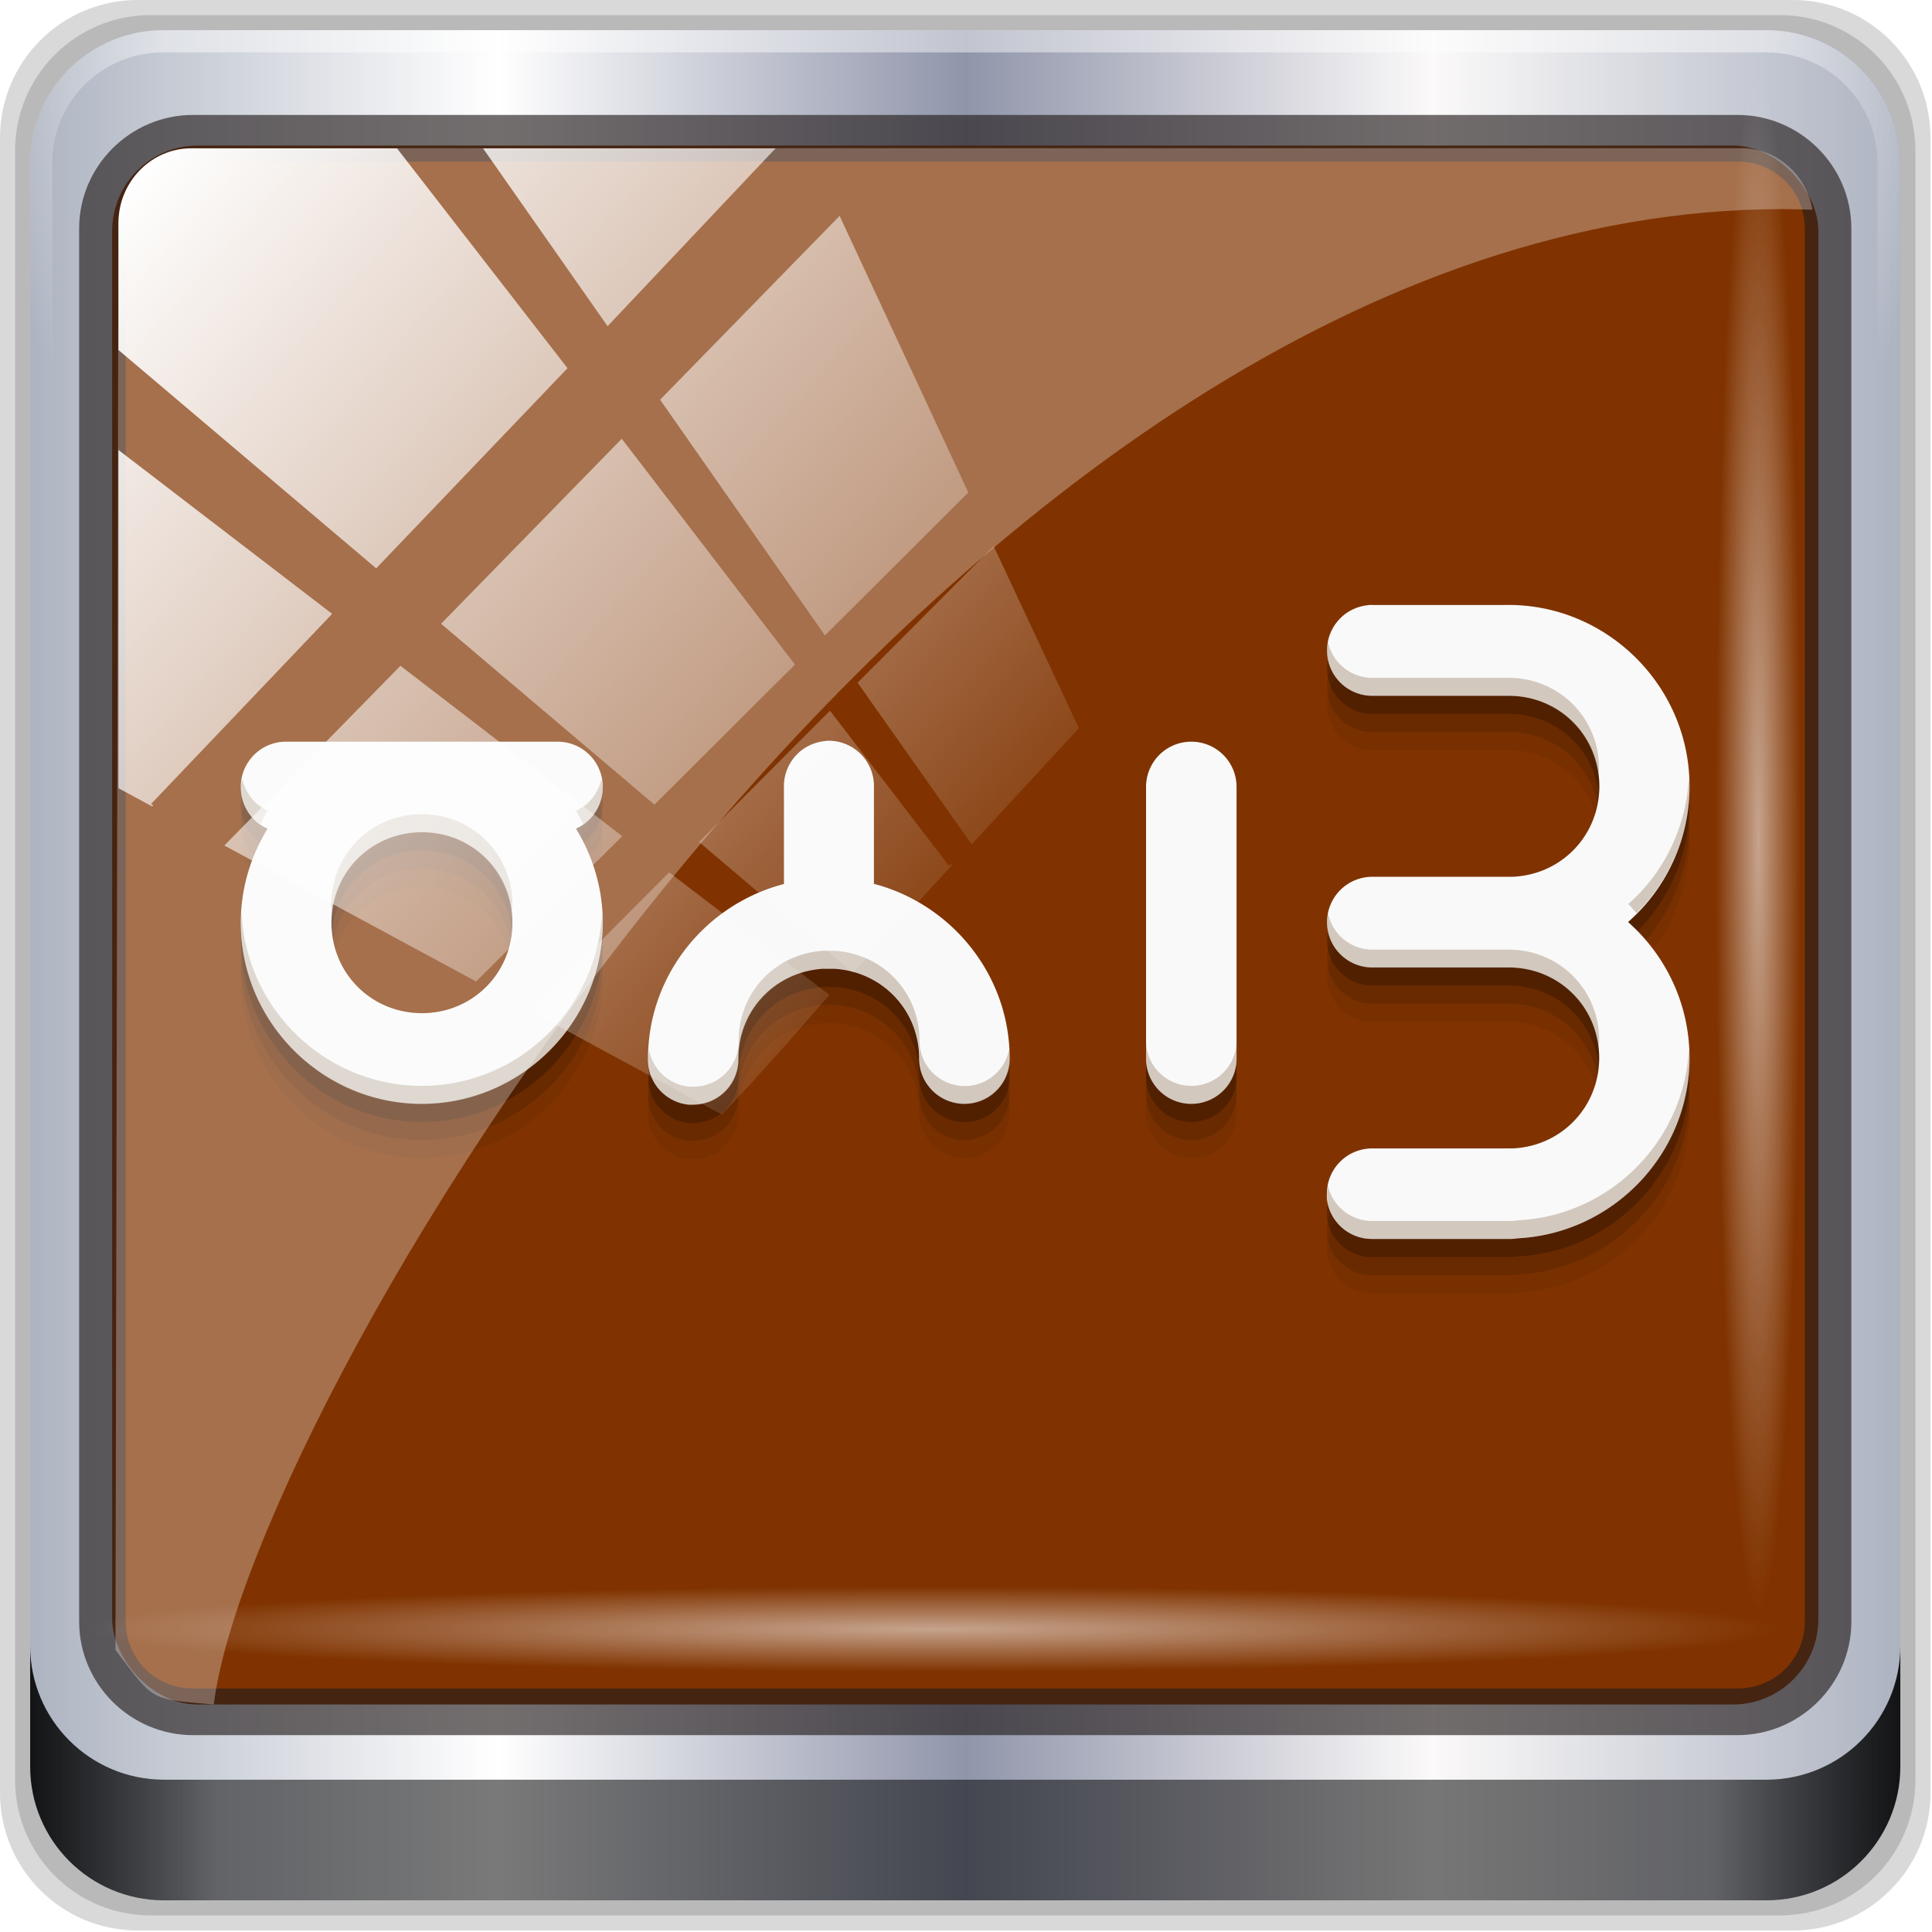 <?xml version="1.0" encoding="UTF-8" standalone="no"?>
<svg
   xmlns:dc="http://purl.org/dc/elements/1.1/"
   xmlns:cc="http://creativecommons.org/ns#"
   xmlns:rdf="http://www.w3.org/1999/02/22-rdf-syntax-ns#"
   xmlns:svg="http://www.w3.org/2000/svg"
   xmlns="http://www.w3.org/2000/svg"
   xmlns:xlink="http://www.w3.org/1999/xlink"
   xmlns:sodipodi="http://sodipodi.sourceforge.net/DTD/sodipodi-0.dtd"
   xmlns:inkscape="http://www.inkscape.org/namespaces/inkscape"
   width="96"
   viewBox="0 0 27.093 27.093"
   height="96"
   id="svg2"
   version="1.1"
   inkscape:version="0.48.5 r10040"
   sodipodi:docname="AndYetItMoves.svg">
  <sodipodi:namedview
     pagecolor="#ffffff"
     bordercolor="#666666"
     borderopacity="1"
     objecttolerance="10"
     gridtolerance="10"
     guidetolerance="10"
     inkscape:pageopacity="0"
     inkscape:pageshadow="2"
     inkscape:window-width="1280"
     inkscape:window-height="969"
     id="namedview18"
     showgrid="true"
     inkscape:zoom="2.4967448"
     inkscape:cx="-9.5167052"
     inkscape:cy="-33.998775"
     inkscape:window-x="0"
     inkscape:window-y="0"
     inkscape:window-maximized="1"
     inkscape:current-layer="layer7">
    <inkscape:grid
       type="xygrid"
       id="grid4343"
       empspacing="5"
       visible="true"
       enabled="true"
       snapvisiblegridlinesonly="true" />
  </sodipodi:namedview>
  <defs
     id="defs4">
    <filter
       id="filter3174"
       color-interpolation-filters="sRGB">
      <feGaussianBlur
         id="feGaussianBlur3176"
         stdDeviation="1.71" />
    </filter>
    <linearGradient
       gradientTransform="scale(1.006,0.994)"
       gradientUnits="userSpaceOnUse"
       id="ButtonShadow"
       y2="7.017"
       x2="45.448"
       y1="92.54"
       x1="45.448">
      <stop
         offset="0"
         style="stop-color:#000000;stop-opacity:1"
         id="stop3750" />
      <stop
         offset="1"
         style="stop-color:#000000;stop-opacity:0.588"
         id="stop3752" />
    </linearGradient>
    <linearGradient
       inkscape:collect="always"
       xlink:href="#ButtonShadow"
       id="linearGradient4324"
       gradientUnits="userSpaceOnUse"
       gradientTransform="scale(1.006,0.994)"
       x1="45.448"
       y1="92.54"
       x2="45.448"
       y2="7.017" />
    <linearGradient
       gradientUnits="userSpaceOnUse"
       y2="262.286"
       x2="347.53"
       y1="260.833"
       x1="312.144"
       id="linearGradient4145"
       xlink:href="#linearGradient4139"
       inkscape:collect="always" />
    <linearGradient
       id="linearGradient4139"
       inkscape:collect="always">
      <stop
         id="stop4141"
         offset="0"
         style="stop-color:#f4eed7;stop-opacity:1" />
      <stop
         id="stop4143"
         offset="1"
         style="stop-color:#24221c;stop-opacity:1" />
    </linearGradient>
    <radialGradient
       inkscape:collect="always"
       xlink:href="#linearGradient4133-5"
       id="radialGradient4992"
       gradientUnits="userSpaceOnUse"
       gradientTransform="matrix(0.975,0,0,0.049,32.735,78.814)"
       cx="13.948"
       cy="44.893"
       fx="13.948"
       fy="44.893"
       r="43.199" />
    <radialGradient
       inkscape:collect="always"
       xlink:href="#linearGradient4133-5"
       id="radialGradient3831-7"
       gradientUnits="userSpaceOnUse"
       gradientTransform="matrix(0.975,0,0,0.049,-4.148,101.319)"
       cx="13.948"
       cy="44.893"
       fx="13.948"
       fy="44.893"
       r="43.199" />
    <linearGradient
       id="linearGradient4133-5"
       inkscape:collect="always">
      <stop
         id="stop4135-4"
         offset="0"
         style="stop-color:#ffffff;stop-opacity:1;" />
      <stop
         id="stop4137-5"
         offset="1"
         style="stop-color:#ffffff;stop-opacity:0;" />
    </linearGradient>
    <radialGradient
       inkscape:collect="always"
       xlink:href="#linearGradient4133-5"
       id="radialGradient3833-1"
       gradientUnits="userSpaceOnUse"
       gradientTransform="matrix(0.888,0,0,0.049,29.382,-89.635)"
       cx="13.948"
       cy="44.893"
       fx="13.948"
       fy="44.893"
       r="43.199" />
    <linearGradient
       y2="14.514"
       x2="50.528"
       y1="-28.642"
       x1="2.771"
       gradientUnits="userSpaceOnUse"
       id="linearGradient4967"
       xlink:href="#linearGradient4213-7-8"
       inkscape:collect="always" />
    <clipPath
       id="clipPath4156-4-6"
       clipPathUnits="userSpaceOnUse">
      <path
         inkscape:connector-curvature="0"
         id="path4158-0-3"
         d="m 27.046,-55.695 -14.214,13.321 0.061,0 15.653,21.771 10.231,-10.546 C 38.562,-32.302 27.468,-54.819 27.046,-55.695 z M 9.647,-39.383 -5.241,-25.321 15.988,-7.806 26.372,-18.383 9.647,-39.383 z m 31.491,12.951 -9.741,9.714 8.945,12.458 7.781,-7.555 -6.984,-14.617 z m -49.84,4.379 -13.754,12.982 26.283,13.846 0.061,-0.062 -0.123,-0.062 L 13.599,-5.401 -8.702,-22.053 z m 38.015,7.401 -9.803,9.775 11.579,9.559 7.628,-7.401 -8.669,-11.009 -0.735,-0.925 z m 20.187,5.674 -7.383,7.216 6.188,8.542 5.82,-6.137 -4.626,-9.621 z m -32.195,6.322 -9.557,9.498 13.662,7.185 7.934,-7.678 -12.039,-9.004 z m 23.312,2.374 -7.107,6.938 8.363,6.907 5.361,-5.674 -0.061,-0.092 -0.092,0.123 -6.464,-8.203 z m -8.73,8.542 -7.505,7.339 10.354,5.458 c 1.397,-1.321 5.675,-6.123 5.851,-6.322 L 31.886,8.26 z"
         style="opacity:0.6;fill:#ffffff;fill-opacity:1;stroke:none" />
    </clipPath>
    <linearGradient
       id="linearGradient4213-7-8"
       inkscape:collect="always">
      <stop
         id="stop4215-6-5"
         offset="0"
         style="stop-color:#ffffff;stop-opacity:1;" />
      <stop
         id="stop4217-5-2"
         offset="1"
         style="stop-color:#ffffff;stop-opacity:0;" />
    </linearGradient>
    <linearGradient
       inkscape:collect="always"
       xlink:href="#linearGradient4213-7-8"
       id="linearGradient3837-7"
       gradientUnits="userSpaceOnUse"
       x1="2.771"
       y1="-28.642"
       x2="50.528"
       y2="14.514" />
    <clipPath
       id="clipPath4156-4"
       clipPathUnits="userSpaceOnUse">
      <path
         inkscape:connector-curvature="0"
         id="path4158-0"
         d="m 27.046,-55.695 -14.214,13.321 0.061,0 15.653,21.771 10.231,-10.546 C 38.562,-32.302 27.468,-54.819 27.046,-55.695 z M 9.647,-39.383 -5.241,-25.321 15.988,-7.806 26.372,-18.383 9.647,-39.383 z m 31.491,12.951 -9.741,9.714 8.945,12.458 7.781,-7.555 -6.984,-14.617 z m -49.84,4.379 -13.754,12.982 26.283,13.846 0.061,-0.062 -0.123,-0.062 L 13.599,-5.401 -8.702,-22.053 z m 38.015,7.401 -9.803,9.775 11.579,9.559 7.628,-7.401 -8.669,-11.009 -0.735,-0.925 z m 20.187,5.674 -7.383,7.216 6.188,8.542 5.82,-6.137 -4.626,-9.621 z m -32.195,6.322 -9.557,9.498 13.662,7.185 7.934,-7.678 -12.039,-9.004 z m 23.312,2.374 -7.107,6.938 8.363,6.907 5.361,-5.674 -0.061,-0.092 -0.092,0.123 -6.464,-8.203 z m -8.73,8.542 -7.505,7.339 10.354,5.458 c 1.397,-1.321 5.675,-6.123 5.851,-6.322 L 31.886,8.26 z"
         style="opacity:0.6;fill:#ffffff;fill-opacity:1;stroke:none" />
    </clipPath>
    <linearGradient
       id="linearGradient4213-7"
       inkscape:collect="always">
      <stop
         id="stop4215-6"
         offset="0"
         style="stop-color:#ffffff;stop-opacity:1;" />
      <stop
         id="stop4217-5"
         offset="1"
         style="stop-color:#ffffff;stop-opacity:0;" />
    </linearGradient>
    <linearGradient
       inkscape:collect="always"
       xlink:href="#linearGradient4213-7"
       id="linearGradient3837"
       gradientUnits="userSpaceOnUse"
       x1="2.771"
       y1="-28.642"
       x2="50.528"
       y2="14.514" />
    <filter
       id="filter3174-3"
       color-interpolation-filters="sRGB">
      <feGaussianBlur
         stdDeviation="1.71"
         id="feGaussianBlur3176-6" />
    </filter>
    <linearGradient
       gradientTransform="scale(1.006,0.994)"
       gradientUnits="userSpaceOnUse"
       id="ButtonShadow-1"
       y2="7.017"
       x2="45.448"
       y1="92.54"
       x1="45.448">
      <stop
         offset="0"
         style="stop-color:#000000;stop-opacity:1"
         id="stop3750-9" />
      <stop
         offset="1"
         style="stop-color:#000000;stop-opacity:0.588"
         id="stop3752-9" />
    </linearGradient>
    <linearGradient
       inkscape:collect="always"
       xlink:href="#ButtonShadow-1"
       id="linearGradient3835"
       gradientUnits="userSpaceOnUse"
       gradientTransform="scale(1.006,0.994)"
       x1="45.448"
       y1="92.54"
       x2="45.448"
       y2="7.017" />
    <radialGradient
       inkscape:collect="always"
       xlink:href="#linearGradient4133"
       id="radialGradient3833"
       gradientUnits="userSpaceOnUse"
       gradientTransform="matrix(0.888,0,0,0.049,51.887,-52.752)"
       cx="13.948"
       cy="44.893"
       fx="13.948"
       fy="44.893"
       r="43.199" />
    <linearGradient
       id="linearGradient4133"
       inkscape:collect="always">
      <stop
         id="stop4135"
         offset="0"
         style="stop-color:#ffffff;stop-opacity:1;" />
      <stop
         id="stop4137"
         offset="1"
         style="stop-color:#ffffff;stop-opacity:0;" />
    </linearGradient>
    <radialGradient
       inkscape:collect="always"
       xlink:href="#linearGradient4133"
       id="radialGradient3831"
       gradientUnits="userSpaceOnUse"
       gradientTransform="matrix(0.975,0,0,0.049,-4.148,101.319)"
       cx="13.948"
       cy="44.893"
       fx="13.948"
       fy="44.893"
       r="43.199" />
    <linearGradient
       id="linearGradient3832-0-6-1-1">
      <stop
         id="stop3834-6-3-7-1"
         offset="0"
         style="stop-color:#000000;stop-opacity:1;" />
      <stop
         style="stop-color:#000000;stop-opacity:0.588;"
         offset="0.1"
         id="stop3872-2-4" />
      <stop
         id="stop3844-6-2-7-6"
         offset="0.9"
         style="stop-color:#000000;stop-opacity:0.588;" />
      <stop
         id="stop3836-5-0-2-9"
         offset="1"
         style="stop-color:#000000;stop-opacity:1;" />
    </linearGradient>
    <linearGradient
       inkscape:collect="always"
       xlink:href="#linearGradient3832-0-6-1-1"
       id="linearGradient3829"
       gradientUnits="userSpaceOnUse"
       gradientTransform="translate(8.044,-14.666)"
       x1="1.5"
       y1="88.172"
       x2="94.5"
       y2="88.172" />
    <linearGradient
       id="linearGradient4091-0-3-0-7">
      <stop
         id="stop4093-3-6-4-2"
         offset="0"
         style="stop-color:#ffffff;stop-opacity:1;" />
      <stop
         style="stop-color:#ffffff;stop-opacity:1;"
         offset="0.8"
         id="stop4099-6-1-8-3" />
      <stop
         id="stop4095-1-0-7-9"
         offset="1"
         style="stop-color:#ffffff;stop-opacity:0;" />
    </linearGradient>
    <radialGradient
       inkscape:collect="always"
       xlink:href="#linearGradient4091-0-3-0-7"
       id="radialGradient3827"
       gradientUnits="userSpaceOnUse"
       gradientTransform="matrix(-1.072,0,0,-0.875,199.464,-19.126)"
       cx="48"
       cy="-27"
       fx="48"
       fy="-27"
       r="42" />
    <linearGradient
       id="linearGradient6139-0">
      <stop
         style="stop-color:#adb4c1;stop-opacity:1;"
         offset="0"
         id="stop6141-2" />
      <stop
         id="stop6151-0"
         offset="0.25"
         style="stop-color:#ffffff;stop-opacity:1;" />
      <stop
         id="stop6147-1"
         offset="0.5"
         style="stop-color:#9095aa;stop-opacity:1;" />
      <stop
         style="stop-color:#fbf9f9;stop-opacity:1;"
         offset="0.75"
         id="stop6149-4" />
      <stop
         style="stop-color:#adb3c1;stop-opacity:1;"
         offset="1"
         id="stop6143-4" />
    </linearGradient>
    <linearGradient
       inkscape:collect="always"
       xlink:href="#linearGradient6139-0"
       id="linearGradient3825"
       gradientUnits="userSpaceOnUse"
       gradientTransform="matrix(1.107,0,0,1.107,2.901,-18.701)"
       x1="6"
       y1="47"
       x2="90"
       y2="47" />
    <linearGradient
       id="linearGradient5029">
      <stop
         id="stop5031"
         offset="0"
         style="stop-color:#0a9aff;stop-opacity:1;" />
      <stop
         id="stop5033"
         offset="1"
         style="stop-color:#0070c0;stop-opacity:1;" />
    </linearGradient>
    <linearGradient
       id="linearGradient5039">
      <stop
         style="stop-color:#ff0a0a;stop-opacity:1;"
         offset="0"
         id="stop5041" />
      <stop
         style="stop-color:#c00000;stop-opacity:1;"
         offset="1"
         id="stop5043" />
    </linearGradient>
    <linearGradient
       id="linearGradient5045">
      <stop
         id="stop5047"
         offset="0"
         style="stop-color:#2fff0a;stop-opacity:1;" />
      <stop
         id="stop5049"
         offset="1"
         style="stop-color:#16b50b;stop-opacity:1;" />
    </linearGradient>
    <linearGradient
       id="linearGradient5051">
      <stop
         style="stop-color:#c60aff;stop-opacity:1;"
         offset="0"
         id="stop5053" />
      <stop
         style="stop-color:#9b0bb5;stop-opacity:1;"
         offset="1"
         id="stop5055" />
    </linearGradient>
    <linearGradient
       id="linearGradient5057">
      <stop
         id="stop5059"
         offset="0"
         style="stop-color:#ff830a;stop-opacity:1;" />
      <stop
         id="stop5061"
         offset="1"
         style="stop-color:#b55f0b;stop-opacity:1;" />
    </linearGradient>
    <linearGradient
       id="linearGradient5063">
      <stop
         style="stop-color:#6b9ab0;stop-opacity:1;"
         offset="0"
         id="stop5065" />
      <stop
         style="stop-color:#466b7a;stop-opacity:1;"
         offset="1"
         id="stop5067" />
    </linearGradient>
  </defs>
  <rect
     style="opacity:0.9;fill:url(#linearGradient4324);fill-opacity:1;fill-rule:nonzero;stroke:none;display:none;filter:url(#filter3174)"
     id="rect3745"
     y="7"
     x="5"
     ry="6"
     rx="6"
     height="85"
     width="86"
     transform="matrix(0.282,0,0,0.282,16.474,5.683)" />
  <path
     sodipodi:type="inkscape:offset"
     inkscape:radius="4.8536911"
     inkscape:original="M 323.75 153.75 C 322.42623 153.7383 320.99791 153.95835 319.5625 154.5625 C 318.32752 154.89027 316.97176 155.66306 315.65625 157.15625 C 277.77174 164.65186 281.375 202.4375 281.375 202.4375 L 247.21875 218.40625 L 246.375 222.28125 C 246.375 222.28125 262.39114 217.31399 280.4375 213.28125 C 281.97117 212.93853 283.50823 212.60691 285.0625 212.28125 C 286.98777 221.00402 289.40109 231.96724 290.46875 236.59375 C 292.1223 243.75916 288.8125 257 288.8125 257 L 294.875 256.4375 L 296.84375 270.15625 L 291.53125 272.46875 L 296.59375 277.53125 L 297.28125 283.5 C 292.97182 282.04614 272.16144 275.76561 271.25 275.21875 C 270.27563 274.63413 266.38062 267.421 265.40625 267.03125 C 264.67547 266.73895 261.54184 265.66635 259.6875 265.8125 C 259.06939 265.8612 258.60112 266.04775 258.40625 266.4375 C 257.62676 267.99649 257.4375 270.90625 257.4375 270.90625 C 257.4375 270.90625 256.8373 271.54189 256.53125 271.875 C 254.25932 270.52038 252.38928 269.4348 250.1875 268.125 C 248.95999 266.91576 247.46096 265.76303 246.78125 265.6875 C 246.62957 265.6707 246.28538 265.67295 246.03125 265.65625 C 245.39832 265.28055 244.7001 264.85945 244.09375 264.5 C 244.51833 264.4609 244.83194 264.33268 244.875 264.03125 C 245.01279 263.06667 246.91635 256.99434 245.125 256.71875 C 244.90108 256.68435 244.66435 256.69615 244.40625 256.71875 C 242.59956 256.877 240.1875 258.25 240.1875 258.25 C 240.1875 258.25 240.02559 260.51607 240.21875 262.1875 C 235.70466 259.5209 232.52846 257.66195 232.09375 257.46875 C 230.33989 256.68926 228.19522 252.22261 224.6875 250.46875 C 222.5394 249.3947 207.37867 240.8702 193.96875 233.34375 L 195.9375 230.125 L 194.53125 227.5 C 198.15979 218.432 217.09661 192.9592 221.25 190.03125 C 223.06601 188.75104 220.09746 185.23044 217.3125 184.6875 C 217.0883 184.6438 216.76462 184.7245 216.34375 184.9375 C 215.92294 185.15043 215.40105 185.50034 214.8125 185.9375 C 209.78103 189.67491 199.18985 200.9924 191.96875 209.8125 C 191.59127 210.27371 191.16998 210.74156 190.8125 211.1875 C 186.80649 216.18299 184.15585 220.12764 184.625 221 L 182.40625 221.0625 L 179.78125 225.40625 C 179.03517 224.99058 176.99743 223.86381 176.90625 223.8125 C 176.88215 223.7989 176.15625 223.375 176.15625 223.375 C 173.57325 224.25972 172.1558 225.6069 171.3125 227.1875 C 171.2678 227.2712 171.2289 227.35253 171.1875 227.4375 C 171.132 227.55089 171.08154 227.66577 171.03125 227.78125 C 171.01255 227.82455 170.98675 227.86275 170.96875 227.90625 C 170.86137 228.16375 170.77331 228.42138 170.6875 228.6875 C 170.6744 228.7284 170.66885 228.7714 170.65625 228.8125 C 170.57055 229.08876 170.50583 229.37306 170.4375 229.65625 C 170.14019 230.91215 169.98048 232.21321 169.75 233.5 L 173.53125 235.71875 L 172.875 236.78125 L 173.5 239.0625 C 171.56125 243.14509 169.74129 247.95601 168.09375 253.0625 C 168.09075 253.0715 168.09675 253.08435 168.09375 253.09375 C 167.27331 255.63813 166.48011 258.25102 165.75 260.875 C 165.747 260.885 165.753 260.89665 165.75 260.90625 C 165.02025 263.5303 164.34614 266.16255 163.71875 268.75 C 163.71675 268.76 163.72075 268.77155 163.71875 268.78125 C 163.09187 271.36794 162.51253 273.90981 162 276.34375 C 161.998 276.35375 162.002 276.3653 162 276.375 C 160.97417 281.24961 160.18192 285.71927 159.6875 289.28125 C 159.4396 291.06616 159.25242 292.62641 159.15625 293.90625 C 158.92623 296.96733 160.82304 304.50616 161.125 302.375 C 162.34406 293.77106 168.98902 266.10239 176.1875 253.125 C 176.91689 251.81006 177.63907 250.66586 178.375 249.6875 C 178.408 249.6435 178.43585 249.6057 178.46875 249.5625 C 179.02541 248.83446 179.57004 248.18558 180.125 247.6875 C 180.1655 247.6511 180.2095 247.62875 180.25 247.59375 C 180.35459 247.50295 180.45808 247.42566 180.5625 247.34375 C 180.75374 247.19421 180.9657 247.05621 181.15625 246.9375 C 181.55811 246.6863 181.94626 246.48034 182.34375 246.375 C 182.4889 246.3365 182.63683 246.3305 182.78125 246.3125 L 185.4375 247.375 L 187.53125 243.9375 L 230.65625 269.3125 C 230.60935 269.42813 230.57515 269.54115 230.53125 269.65625 C 230.52725 269.66625 230.53525 269.6778 230.53125 269.6875 C 230.27036 270.37484 230.04291 271.04852 229.90625 271.6875 C 229.77508 272.30322 229.70859 272.91264 229.71875 273.4375 C 229.71952 273.4688 229.71775 273.50035 229.71875 273.53125 C 229.73445 273.93923 229.81928 274.30008 229.9375 274.625 C 229.986 274.76066 230.0261 274.88141 230.09375 275 C 230.64423 275.96498 233.25418 278.17471 234.21875 278.3125 C 235.18332 278.4503 235.61072 279.83661 236.4375 280.25 C 237.26428 280.66339 240.3125 281.625 240.3125 281.625 L 245.125 283.6875 C 245.125 283.6875 246.30526 281.66184 247.625 279.3125 L 249.125 280.1875 C 247.16082 282.4821 245.60122 284.44771 245.53125 284.9375 C 245.33638 286.30161 249.03301 288.8585 249.8125 288.46875 C 250.592 288.079 253.90976 292.73525 255.46875 293.125 C 257.02774 293.51475 262.09726 294.51299 263.65625 293.34375 C 264.19461 292.93998 265.08359 291.64095 266.03125 290.125 L 274.78125 295.28125 C 276.30079 294.59081 277.49197 293.73156 278.375 292.6875 C 278.67472 292.33292 278.93222 291.95906 279.15625 291.5625 C 279.26255 291.37633 279.3793 291.19553 279.46875 291 C 279.47275 290.992 279.46475 290.97725 279.46875 290.96875 C 279.82258 290.1874 280.01198 289.33874 280.09375 288.40625 C 284.76774 291.21915 289.61915 294.21583 290.9375 294.875 C 292.33654 295.57452 295.79773 297.33729 299.09375 298.875 L 300.5625 311.5625 L 301.75 321.84375 L 305.5625 354.71875 L 302.84375 360.5625 L 304.375 362.90625 C 304.3555 362.90639 303.625 362.90625 303.625 362.90625 L 300.5 372.65625 L 305.90625 372.9375 C 306.44805 380.32449 308.24383 404.87456 307.90625 406.5625 C 307.5165 408.51123 305.5625 412.78125 305.5625 412.78125 C 305.5625 412.78125 310.2335 416.69101 309.84375 418.25 C 309.454 419.80899 305.15625 421.36376 305.15625 423.3125 C 305.15625 424.77405 305.17785 427.10961 306 428.1875 C 296.37296 430.36836 282.70127 433.66849 280.21875 435.40625 C 276.32129 438.13448 279.0625 446.6875 279.0625 446.6875 L 361.28125 448.25 L 360.125 430.3125 L 359.71875 430.28125 C 359.67185 419.96445 359.52122 402.06484 358.96875 398.75 C 358.41778 395.44418 358.82984 382.8424 359.125 375.59375 L 362.46875 375.75 C 362.46875 375.75 360.51124 362.5 358.5625 362.5 C 358.5392 362.5 357.94392 362.49989 357.90625 362.5 C 357.26095 354.18213 355.10253 325.76472 355.4375 322.75 C 355.82725 319.24228 359.73349 291.1882 359.34375 284.5625 C 358.954 277.93681 359.75 257.28125 359.75 257.28125 L 367.53125 253.375 L 357.78125 242.96875 L 354.125 244.53125 L 354.3125 241.875 C 354.80153 242.32416 355.2826 242.76959 355.78125 243.21875 L 360.40625 237.28125 L 366 237.4375 L 358.53125 233.3125 L 360.46875 226.6875 L 358 223.9375 L 366.25 225.875 L 362.09375 218.53125 C 362.77725 218.75933 364.34375 219.25 364.34375 219.25 L 369.84375 205.46875 L 367.375 204.09375 C 368.79916 200.88938 367.3428 181.53917 356.40625 168.34375 C 355.42608 165.17742 354.06995 162.40266 352.21875 160.28125 C 352.14045 160.19155 352.02382 160.11712 351.9375 160.03125 C 351.9123 160.00615 351.9009 159.9622 351.875 159.9375 C 351.74907 159.81084 351.6334 159.69881 351.5 159.59375 C 351.4319 159.53875 351.35274 159.49078 351.28125 159.4375 C 351.26905 159.4295 351.2621 159.41445 351.25 159.40625 C 350.94667 159.18303 350.60781 159.00673 350.25 158.8125 C 350.2052 158.7882 350.1706 158.74255 350.125 158.71875 C 344.54351 155.40627 339.96495 156.22842 335.78125 156.15625 C 335.72205 156.15525 335.68315 156.15725 335.625 156.15625 C 334.98481 156.14165 334.39918 156.1258 333.90625 156.125 C 333.40565 156.0679 332.88944 156.0377 332.375 156 C 332.2823 155.995 332.18694 156.004 332.09375 156 C 331.66071 155.9714 331.2242 155.9526 330.78125 155.9375 C 329.57555 155.18005 326.96186 153.77842 323.75 153.75 z M 265.125 174.3125 L 256.03125 174.59375 C 255.78387 175.43757 255.52567 176.27463 255.3125 177.125 C 253.3174 178.83248 250.78125 183.0859 250.78125 193.625 C 250.78125 207.01751 253.29237 210.05907 255.21875 210.4375 C 255.38488 210.92247 255.56748 211.38179 255.75 211.8125 C 257.5847 212.54999 261.16575 211.51205 265.9375 209.3125 L 267.59375 207.125 C 267.59375 207.125 276.43454 203.26724 277.8125 201.0625 C 279.19046 198.85776 279.72172 185.34106 278.34375 183.6875 C 276.96579 182.03395 266.21875 176.8125 266.21875 176.8125 L 265.125 174.3125 z "
     style="fill:url(#linearGradient4145);fill-opacity:1;stroke:none;display:inline"
     id="path4083"
     d="m 323.781,148.906 c -1.703,-0.015 -3.573,0.301 -5.469,1 l 0,-0.031 c -0.073,0.019 -0.146,0.073 -0.219,0.094 -0.137,0.053 -0.269,0.067 -0.406,0.125 l 0.031,0.062 c -1.506,0.498 -2.976,1.386 -4.344,2.594 -18.517,4.128 -28.329,15.613 -32.844,26.375 -0.696,-0.522 -1.361,-0.897 -2.156,-1.375 -1.333,-0.801 -2.869,-1.626 -4.344,-2.406 -2.123,-1.123 -3.13,-1.619 -4.094,-2.094 l -0.375,-0.875 a 4.854,4.854 0 0 0 -4.594,-2.906 L 255.875,169.75 a 4.854,4.854 0 0 0 -4.5,3.469 c -0.145,0.496 -0.306,1.112 -0.469,1.688 -2.833,3.285 -4.969,8.867 -4.969,18.719 0,7 0.571,11.505 1.75,14.875 0.447,1.278 1.138,2.426 1.906,3.438 L 245.156,214 a 4.854,4.854 0 0 0 -2.688,3.375 l -0.844,3.875 a 4.854,4.854 0 0 0 6.188,5.656 c 0,0 15.805,-4.868 33.562,-8.844 1.646,7.458 3.501,15.839 4.375,19.625 0.52,2.253 0.302,7.14 -0.281,11.094 -0.584,3.953 -1.375,7.031 -1.375,7.031 a 4.854,4.854 0 0 0 5.156,6.031 l 1.469,-0.125 0.781,5.469 -1.906,0.844 A 4.854,4.854 0 0 0 287.625,275.375 c -1.28,-0.397 -1.894,-0.598 -3.188,-1 -2.923,-0.909 -5.727,-1.79 -7.844,-2.469 -1.008,-0.323 -1.83,-0.575 -2.438,-0.781 -0.029,-0.043 -0.032,-0.048 -0.062,-0.094 -0.441,-0.652 -1.043,-1.592 -1.656,-2.562 -0.614,-0.97 -1.257,-1.959 -1.875,-2.844 -0.309,-0.442 -0.589,-0.869 -0.969,-1.312 -0.38,-0.444 -0.374,-0.981 -2.375,-1.781 -1.372,-0.549 -3.771,-1.888 -7.906,-1.562 -1.394,0.11 -3.941,0.695 -5.25,3.312 -0.076,0.151 -0.09,0.26 -0.156,0.406 -0.265,-0.156 -0.541,-0.308 -0.812,-0.469 -0.624,-0.584 -1.25,-1.153 -1.938,-1.656 -0.3,-0.219 -0.588,-0.429 -0.875,-0.656 0.072,-0.359 0.156,-0.642 0.219,-1.031 0.169,-1.048 0.356,-2.117 0.188,-3.594 -0.085,-0.738 -0.221,-1.632 -0.906,-2.75 -0.686,-1.118 -2.295,-2.377 -3.906,-2.625 -0.896,-0.138 -1.537,-0.064 -1.906,-0.031 -3.864,0.338 -6.188,2.156 -6.188,2.156 a 4.854,4.854 0 0 0 -0.844,0.625 c -0.65,-0.378 -1.197,-0.726 -1.625,-0.969 -0.46,-0.26 -0.506,-0.326 -1.25,-0.656 1.596,0.709 0.013,-0.259 -1.281,-1.812 -1.294,-1.554 -3.063,-3.657 -5.938,-5.094 -0.565,-0.283 -5.21,-2.829 -10.938,-6.031 -4.484,-2.507 -9.982,-5.602 -15.312,-8.594 a 4.854,4.854 0 0 0 -0.375,-3.656 L 200.031,227.5 c 1.965,-3.955 6.592,-11.292 11.594,-18.188 2.804,-3.866 5.638,-7.537 7.969,-10.375 2.331,-2.838 4.688,-5.114 4.438,-4.938 1.819,-1.282 2.796,-4.054 2.562,-5.875 -0.233,-1.821 -0.957,-3.014 -1.75,-4.031 -1.586,-2.035 -3.585,-3.57 -6.594,-4.156 -2.187,-0.426 -3.219,0.214 -4.094,0.656 -0.89,0.45 -1.554,0.921 -2.25,1.438 -6.179,4.59 -16.282,15.673 -23.688,24.719 -0.275,0.336 -0.702,0.801 -1.188,1.406 -2.066,2.577 -3.793,4.9 -5.062,6.875 -0.3,0.466 -0.499,0.902 -0.75,1.344 a 4.854,4.854 0 0 0 -2.969,2.188 l -0.219,0.344 a 4.854,4.854 0 0 0 -3.438,-0.125 c -3.497,1.198 -6.195,3.562 -7.562,6.125 -0.109,0.204 -0.187,0.341 -0.219,0.406 -0.114,0.233 -0.164,0.406 -0.219,0.531 a 4.854,4.854 0 0 0 -0.031,0 c 0.177,-0.409 0.09,-0.171 -0.062,0.188 -0.022,0.052 0.029,-0.038 0,0.031 -0.012,0.029 -0.018,-0.033 -0.031,0 -0.178,0.431 -0.307,0.817 -0.406,1.125 a 4.854,4.854 0 0 0 0,0.031 c -0.193,0.603 -0.18,0.64 -0.031,0.156 -0.16,0.516 -0.254,0.914 -0.312,1.156 -0.381,1.608 -0.551,3.014 -0.75,4.125 a 4.854,4.854 0 0 0 2.312,5.031 l 0.969,0.562 0.125,0.5 c -1.757,3.923 -3.4,8.213 -4.875,12.781 -0.003,0.01 0.003,0.022 0,0.031 -0.005,0.014 0.004,0.017 0,0.031 l -0.031,0 c -0.003,0.009 0.003,0.022 0,0.031 -0.825,2.559 -1.635,5.189 -2.375,7.844 -0.009,0.032 -0.022,0.062 -0.031,0.094 a 4.854,4.854 0 0 0 0,0.031 c -0.748,2.688 -1.425,5.371 -2.062,8 a 4.854,4.854 0 0 0 0,0.031 4.854,4.854 0 0 0 0,0.062 c -0.01,0.043 -0.021,0.082 -0.031,0.125 -0.62,2.564 -1.207,5.102 -1.719,7.531 a 4.854,4.854 0 0 0 0,0.031 4.854,4.854 0 0 0 0,0.031 c -0.012,0.059 -0.019,0.098 -0.031,0.156 -1.024,4.885 -1.836,9.401 -2.344,13.062 -0.255,1.837 -0.453,3.451 -0.562,4.906 -0.212,2.822 0.343,5.355 0.906,7.688 0.282,1.166 0.494,2.057 1.062,3.25 0.142,0.298 0.289,0.639 0.688,1.156 0.398,0.517 1.046,1.688 3.5,1.938 1.227,0.125 2.668,-0.352 3.5,-1 0.832,-0.648 1.21,-1.294 1.438,-1.75 0.454,-0.912 0.474,-1.344 0.531,-1.75 1.078,-7.609 8.106,-36.067 14.5,-47.594 0.65,-1.171 1.252,-2.13 1.812,-2.875 0.039,-0.052 0.053,-0.082 0.062,-0.094 0.336,-0.439 0.544,-0.624 0.75,-0.844 l 0.562,0.219 a 4.854,4.854 0 0 0 5.5,-1.344 l 35.938,21.125 c -0.089,0.616 -0.2,1.211 -0.188,1.875 a 4.854,4.854 0 0 0 0,0.031 c -0.006,-0.232 -0.01,-0.198 0,0.125 a 4.854,4.854 0 0 0 0,0.031 c 0.037,0.958 0.246,1.827 0.5,2.531 6.1e-4,0.002 -7.1e-4,0.029 0,0.031 0.03,0.089 0.147,0.506 0.5,1.125 1.121,1.965 1.961,2.41 3.062,3.312 0.551,0.451 1.107,0.882 1.75,1.281 0.365,0.227 0.734,0.468 1.25,0.688 0.313,0.473 0.855,1.162 2.344,1.906 1.201,0.601 1.925,0.784 2.844,1.094 0.683,0.23 1.009,0.319 1.281,0.406 0.028,0.009 0.105,0.056 0.125,0.062 l 2.5,1.062 c 0.324,0.814 0.789,1.403 1.156,1.875 0.707,0.908 1.434,1.55 2.188,2.125 0.753,0.575 1.496,1.054 2.406,1.469 0.37,0.169 0.822,0.335 1.344,0.469 0.234,0.232 0.391,0.379 0.719,0.719 0.563,0.584 1.222,1.238 1.969,1.906 0.747,0.668 1.266,1.512 3.469,2.062 1.035,0.259 2.811,0.626 4.844,0.812 1.016,0.093 2.078,0.137 3.25,0.031 1.172,-0.106 2.522,-0.22 4.188,-1.469 0.417,-0.313 0.439,-0.497 0.688,-0.75 l 5.062,3 a 4.854,4.854 0 0 0 4.469,0.219 c 2.031,-0.923 3.888,-2.19 5.312,-3.875 0.109,-0.129 0.179,-0.274 0.281,-0.406 2.295,1.402 5.077,3.148 6.406,3.812 0.947,0.473 3.509,1.722 5.812,2.844 l 1.156,10.062 1.188,10.281 3.656,31.469 -2.156,4.625 a 4.854,4.854 0 0 0 0.125,4.344 l -2.688,8.344 a 4.854,4.854 0 0 0 4.375,6.312 l 1.125,0.062 c 0.302,4.158 0.665,9.05 1.031,14.656 0.236,3.622 0.436,7.052 0.562,9.656 0.063,1.302 0.109,2.389 0.125,3.156 0.007,0.328 -0.04,0.668 -0.062,0.906 -0.112,0.372 -0.495,1.544 -0.938,2.625 -0.496,1.211 -0.938,2.188 -0.938,2.188 a 4.854,4.854 0 0 0 1.281,5.75 c 0,0 0.641,0.614 1.094,1.031 -0.418,0.334 -0.804,0.575 -1.281,1.094 -0.829,0.9 -1.938,2.416 -1.938,4.688 0,0.299 0.054,0.848 0.062,1.25 -3.751,0.876 -7.607,1.764 -11.188,2.719 -2.52,0.672 -4.85,1.331 -6.781,1.969 -1.931,0.637 -3.225,0.967 -4.969,2.188 -2.169,1.519 -3.273,3.777 -3.75,5.719 -0.477,1.942 -0.469,3.74 -0.344,5.312 0.251,3.144 1.094,5.688 1.094,5.688 a 4.854,4.854 0 0 0 4.531,3.375 l 82.219,1.562 a 4.854,4.854 0 0 0 4.938,-5.156 L 364.969,430 a 4.854,4.854 0 0 0 -0.438,-1.688 c -0.026,-4.956 -0.055,-10.933 -0.156,-16.5 -0.113,-6.22 -0.128,-10.891 -0.625,-13.875 -0.079,-0.473 -0.226,-4.82 -0.156,-9.219 0.045,-2.826 0.154,-5.539 0.25,-8.312 a 4.854,4.854 0 0 0 3.438,-5.375 c 0,0 -0.499,-3.435 -1.281,-6.969 -0.391,-1.767 -0.835,-3.521 -1.438,-5.156 -0.301,-0.818 -0.613,-1.617 -1.219,-2.531 -0.157,-0.237 -0.525,-0.562 -0.781,-0.875 -0.357,-4.642 -0.899,-11.718 -1.406,-19.188 -0.288,-4.246 -0.556,-8.33 -0.719,-11.5 -0.163,-3.17 -0.116,-6.178 -0.188,-5.531 0.155,-1.397 1.267,-9.54 2.25,-17.875 0.983,-8.335 1.962,-16.462 1.688,-21.125 -0.29,-4.929 0.173,-19.751 0.312,-23.938 l 5.219,-2.625 a 4.854,4.854 0 0 0 1.344,-7.656 l -7.344,-7.844 2.156,0.062 a 4.854,4.854 0 0 0 2.469,-9.094 l -4.062,-2.25 0.156,-0.5 0.688,0.156 a 4.854,4.854 0 0 0 5.344,-7.125 l -1.531,-2.688 5.406,-13.5 a 4.854,4.854 0 0 0 -1.656,-5.75 c 10e-5,-0.851 0.014,-1.677 -0.031,-2.719 -0.122,-2.803 -0.568,-6.187 -1.406,-9.906 -1.626,-7.209 -4.809,-15.672 -10.594,-22.938 -1.097,-3.246 -2.545,-6.312 -4.781,-8.875 -0.774,-0.886 -0.969,-0.967 -0.5,-0.5 0.732,0.729 0.83,1.126 0.812,1.094 -0.015,-0.027 -0.31,-0.484 -0.844,-1.062 -0.044,-0.048 -0.012,-0.043 -0.062,-0.094 l 0.031,-0.031 c -0.017,-0.017 -0.075,-0.043 -0.094,-0.062 -0.156,-0.156 -0.351,-0.379 -0.656,-0.625 -0.062,-0.05 -0.013,0.007 -0.062,-0.031 -0.176,-0.137 -0.176,-0.153 -0.188,-0.156 -0.059,-0.039 -0.056,-0.049 -0.125,-0.094 A 4.854,4.854 0 0 0 354.125,155.5 c -0.094,-0.064 -0.047,-0.051 -0.156,-0.125 l 0,0.031 c -0.016,-0.011 -0.016,-0.021 -0.031,-0.031 -0.576,-0.398 -1.07,-0.696 -1.344,-0.844 -0.009,-0.005 -0.022,0.005 -0.031,0 0.392,0.213 -0.202,-0.101 -0.062,-0.031 0.313,0.156 0.851,0.416 -0.125,-0.094 l 0,0.031 c -6.8,-3.937 -13.051,-3.066 -16.5,-3.125 -0.164,-0.003 -0.154,-0.001 -0.125,0 -0.011,-2.4e-4 -0.021,2.4e-4 -0.031,0 -0.531,-0.012 -1.059,-0.027 -1.562,-0.031 -0.529,-0.051 -1.054,-0.097 -1.438,-0.125 a 4.854,4.854 0 0 0 -0.094,0 c -0.409,-0.022 -0.273,-0.007 -0.219,0 -0.032,-0.002 -0.062,0.002 -0.094,0 -0.097,-0.006 -0.186,-0.026 -0.281,-0.031 -1.822,-1.008 -4.5,-2.186 -8.25,-2.219 z m 30.531,6.719 c 0.119,0.079 0.167,0.133 0.25,0.188 0.459,0.305 0.41,0.256 -0.25,-0.188 z m -70.156,136.438 c -0.117,0.404 -0.262,0.853 -0.281,0.906 0.004,-0.01 -0.004,-0.021 0,-0.031 0.062,-0.166 0.17,-0.498 0.281,-0.875 z m -32.188,0.75 c -0.691,0.346 -1.252,0.459 -1.781,0.5 0.521,-0.053 1.055,-0.137 1.781,-0.5 z m 53.062,126.281 c 0.848,0.361 0.217,-0.477 0,0 z"
     transform="matrix(-0.096,0,0,0.096,525.5,467.135)" />
  <g
     id="g3167"
     transform="scale(0.282,0.282)">
    <g
       transform="translate(0,32)"
       inkscape:label="icona"
       id="layer1">
      <g
         id="g7390"
         transform="translate(-8.044,-17.334)"
         style="display:inline">
        <path
           inkscape:connector-curvature="0"
           id="path3288"
           d="m 97.187,-14.666 -82.286,0 c -3.799,0 -6.857,3.058 -6.857,6.857 l 0,82.286 c 0,3.799 3.058,6.857 6.857,6.857 l 82.286,0 c 3.799,0 6.857,-3.058 6.857,-6.857 l 0,-82.286 c 0,-3.799 -3.058,-6.857 -6.857,-6.857 z"
           style="opacity:0.15;fill:#000000;fill-opacity:1;fill-rule:nonzero;stroke:none;display:inline" />
        <path
           style="opacity:0.15;fill:#000000;fill-opacity:1;fill-rule:nonzero;stroke:none;display:inline"
           d="m 96.544,-13.916 -81,0 c -3.739,0 -6.75,3.01 -6.75,6.75 l 0,81 c 0,3.74 3.011,6.75 6.75,6.75 l 81,0 c 3.74,0 6.75,-3.01 6.75,-6.75 l 0,-81 c 0,-3.739 -3.01,-6.75 -6.75,-6.75 z"
           id="path4085"
           inkscape:connector-curvature="0" />
        <path
           inkscape:connector-curvature="0"
           id="rect4251-1"
           d="m 95.901,-13.166 -79.714,0 c -3.68,0 -6.643,2.963 -6.643,6.643 l 0,79.714 c 0,3.68 2.963,6.643 6.643,6.643 l 79.714,0 c 3.68,0 6.643,-2.963 6.643,-6.643 l 0,-79.714 c 0,-3.68 -2.963,-6.643 -6.643,-6.643 z"
           style="fill:url(#linearGradient3825);fill-opacity:1;fill-rule:nonzero;stroke:none;display:inline" />
        <g
           transform="matrix(1.107,0,0,1.107,-107.813,-18.148)"
           id="g3272">
          <path
             style="opacity:0.45;fill:url(#radialGradient3827);fill-opacity:1;fill-rule:nonzero;stroke:none;display:inline"
             d="m 112,4.5 c -3.324,0 -6,2.676 -6,6 l 0,15 1,0 0,-15 c 0,-2.787 2.213,-5 5,-5 l 72,0 c 2.787,0 5,2.213 5,5 l 0,15 1,0 0,-15 c 0,-3.324 -2.676,-6 -6,-6 l -72,0 z"
             id="path4236-5"
             inkscape:connector-curvature="0" />
        </g>
        <path
           id="path4118"
           d="m 9.544,67.178 0,6 c 0,3.68 2.976,6.656 6.656,6.656 l 79.688,0 c 3.68,0 6.656,-2.976 6.656,-6.656 l 0,-6 c 0,3.68 -2.976,6.656 -6.656,6.656 l -79.688,0 c -3.68,0 -6.656,-2.976 -6.656,-6.656 z"
           style="opacity:0.891;fill:url(#linearGradient3829);fill-opacity:1;fill-rule:nonzero;stroke:none;display:inline"
           inkscape:connector-curvature="0" />
        <g
           id="g4615"
           transform="translate(251.288,-104.897)">
          <g
             style="display:none"
             id="layer2-8">
            <rect
               style="opacity:0.9;fill:url(#linearGradient3835);fill-opacity:1;fill-rule:nonzero;stroke:none;filter:url(#filter3174-3)"
               id="rect3745-9"
               y="7"
               x="5"
               ry="6"
               rx="6"
               height="85"
               width="86" />
          </g>
        </g>
      </g>
    </g>
    <g
       style="display:inline;fill:#803300"
       inkscape:label="colori"
       id="layer7">
      <rect
         style="fill:#803300;fill-opacity:1;stroke:none;display:inline"
         id="rect4301"
         width="84.846"
         height="77.52"
         x="5.577"
         y="7.24"
         ry="4.25" />
      <g
         transform="matrix(7.979,0,0,7.979,19.187,-345.104)"
         id="g3250">
        <path
           d="m 6.126,47.362 a 0.282,0.282 0 0 0 -0.26,0.287 0.282,0.282 0 0 0 0.286,0.278 l 0.829,0 0.018,0 c 0.315,0 0.564,0.249 0.564,0.564 0,0.309 -0.24,0.555 -0.547,0.564 a 0.282,0.282 0 0 0 -0.018,0 0.282,0.282 0 0 0 -0.026,0 l -0.82,0 a 0.282,0.282 0 0 0 -0.286,0.287 0.282,0.282 0 0 0 0.286,0.278 l 0.824,0 a 0.282,0.282 0 0 0 0.004,0 l 0.018,0 c 0.315,0 0.564,0.249 0.564,0.564 0,0.309 -0.24,0.555 -0.547,0.564 a 0.282,0.282 0 0 0 -0.018,0 0.282,0.282 0 0 0 -0.026,0 l -0.82,0 a 0.282,0.282 0 0 0 -0.286,0.287 0.282,0.282 0 0 0 0,0.026 0.282,0.282 0 0 0 0.286,0.251 l 0.824,0 a 0.282,0.282 0 0 0 0.022,0 0.282,0.282 0 0 0 0.057,-0.004 c 0.593,-0.03 1.071,-0.524 1.071,-1.124 0,-0.336 -0.148,-0.639 -0.383,-0.847 0.236,-0.207 0.383,-0.51 0.383,-0.847 0,-0.613 -0.497,-1.117 -1.106,-1.129 -0.002,-2.9e-5 -0.003,2.3e-5 -0.004,0 a 0.282,0.282 0 0 0 -0.018,0 0.282,0.282 0 0 0 -0.026,0 l -0.82,0 a 0.282,0.282 0 0 0 -0.026,0 z M 2.741,48.208 A 0.282,0.282 0 0 0 2.48,48.495 l 0,0.604 C 1.996,49.226 1.634,49.666 1.634,50.188 a 0.282,0.282 0 0 0 0.251,0.287 0.282,0.282 0 0 0 0.026,0 0.282,0.282 0 0 0 0.286,-0.287 c 0,-0.303 0.231,-0.542 0.529,-0.56 a 0.282,0.282 0 0 0 0.004,0 0.282,0.282 0 0 0 0.026,0 0.282,0.282 0 0 0 0.031,0 c 0.002,6.7e-5 0.003,-7.9e-5 0.004,0 0.3,0.016 0.533,0.256 0.533,0.56 a 0.282,0.282 0 1 0 0.564,0 c 0,-0.522 -0.362,-0.962 -0.846,-1.089 l 0,-0.604 a 0.282,0.282 0 0 0 -0.304,-0.287 z m -3.363,0.004 c -0.156,0 -0.282,0.126 -0.282,0.282 0,0.116 0.068,0.217 0.167,0.26 -0.105,0.171 -0.167,0.372 -0.167,0.586 0,0.62 0.509,1.129 1.128,1.129 0.62,0 1.128,-0.509 1.128,-1.129 0,-0.214 -0.062,-0.415 -0.167,-0.586 0.099,-0.044 0.167,-0.144 0.167,-0.26 0,-0.156 -0.126,-0.282 -0.282,-0.282 l -0.846,0 -0.846,0 z m 5.642,0 c -0.156,0 -0.282,0.126 -0.282,0.282 l 0,1.693 c 0,0.156 0.126,0.282 0.282,0.282 0.156,0 0.282,-0.126 0.282,-0.282 l 0,-1.693 c 0,-0.156 -0.126,-0.282 -0.282,-0.282 z m -4.795,0.564 c 0.315,0 0.564,0.249 0.564,0.564 0,0.315 -0.249,0.564 -0.564,0.564 -0.315,0 -0.564,-0.249 -0.564,-0.564 0,-0.315 0.249,-0.564 0.564,-0.564 z"
           inkscape:connector-curvature="0"
           id="path4416"
           style="color:#000000;fill:#000000;fill-opacity:0.059;fill-rule:nonzero;stroke:none;stroke-width:2;marker:none;visibility:visible;display:inline;overflow:visible;enable-background:accumulate" />
        <path
           style="color:#000000;fill:#000000;fill-opacity:0.118;fill-rule:nonzero;stroke:none;stroke-width:2;marker:none;visibility:visible;display:inline;overflow:visible;enable-background:accumulate"
           id="path4414"
           inkscape:connector-curvature="0"
           d="m 6.126,47.249 a 0.282,0.282 0 0 0 -0.26,0.287 0.282,0.282 0 0 0 0.286,0.278 l 0.829,0 0.018,0 c 0.315,0 0.564,0.249 0.564,0.564 0,0.309 -0.24,0.555 -0.547,0.564 a 0.282,0.282 0 0 0 -0.018,0 0.282,0.282 0 0 0 -0.026,0 l -0.82,0 a 0.282,0.282 0 0 0 -0.286,0.287 0.282,0.282 0 0 0 0.286,0.278 l 0.824,0 a 0.282,0.282 0 0 0 0.004,0 l 0.018,0 c 0.315,0 0.564,0.249 0.564,0.564 0,0.309 -0.24,0.555 -0.547,0.564 a 0.282,0.282 0 0 0 -0.018,0 0.282,0.282 0 0 0 -0.026,0 l -0.82,0 a 0.282,0.282 0 0 0 -0.286,0.287 0.282,0.282 0 0 0 0,0.026 0.282,0.282 0 0 0 0.286,0.251 l 0.824,0 a 0.282,0.282 0 0 0 0.022,0 0.282,0.282 0 0 0 0.057,-0.004 c 0.593,-0.03 1.071,-0.524 1.071,-1.124 0,-0.336 -0.148,-0.639 -0.383,-0.847 0.236,-0.207 0.383,-0.51 0.383,-0.847 0,-0.613 -0.497,-1.117 -1.106,-1.129 -0.002,-2.9e-5 -0.003,2.3e-5 -0.004,0 a 0.282,0.282 0 0 0 -0.018,0 0.282,0.282 0 0 0 -0.026,0 l -0.82,0 a 0.282,0.282 0 0 0 -0.026,0 z m -3.385,0.847 a 0.282,0.282 0 0 0 -0.26,0.287 l 0,0.604 C 1.996,49.113 1.634,49.553 1.634,50.075 a 0.282,0.282 0 0 0 0.251,0.287 0.282,0.282 0 0 0 0.026,0 0.282,0.282 0 0 0 0.286,-0.287 c 0,-0.303 0.231,-0.542 0.529,-0.56 a 0.282,0.282 0 0 0 0.004,0 0.282,0.282 0 0 0 0.026,0 0.282,0.282 0 0 0 0.031,0 c 0.002,6.7e-5 0.003,-7.9e-5 0.004,0 0.3,0.016 0.533,0.256 0.533,0.56 a 0.282,0.282 0 1 0 0.564,0 c 0,-0.522 -0.362,-0.962 -0.846,-1.089 l 0,-0.604 a 0.282,0.282 0 0 0 -0.304,-0.287 z m -3.363,0.004 c -0.156,0 -0.282,0.126 -0.282,0.282 0,0.116 0.068,0.217 0.167,0.26 -0.105,0.171 -0.167,0.372 -0.167,0.586 0,0.62 0.509,1.129 1.128,1.129 0.62,0 1.128,-0.509 1.128,-1.129 0,-0.214 -0.062,-0.415 -0.167,-0.586 0.099,-0.044 0.167,-0.144 0.167,-0.26 0,-0.156 -0.126,-0.282 -0.282,-0.282 l -0.846,0 -0.846,0 z m 5.642,0 c -0.156,0 -0.282,0.126 -0.282,0.282 l 0,1.693 c 0,0.156 0.126,0.282 0.282,0.282 0.156,0 0.282,-0.126 0.282,-0.282 l 0,-1.693 c 0,-0.156 -0.126,-0.282 -0.282,-0.282 z m -4.795,0.564 c 0.315,0 0.564,0.249 0.564,0.564 0,0.315 -0.249,0.564 -0.564,0.564 -0.315,0 -0.564,-0.249 -0.564,-0.564 0,-0.315 0.249,-0.564 0.564,-0.564 z" />
        <path
           d="m 6.126,47.136 a 0.282,0.282 0 0 0 -0.26,0.287 0.282,0.282 0 0 0 0.286,0.278 l 0.829,0 0.018,0 c 0.315,0 0.564,0.249 0.564,0.564 0,0.309 -0.24,0.555 -0.547,0.564 a 0.282,0.282 0 0 0 -0.018,0 0.282,0.282 0 0 0 -0.026,0 l -0.82,0 a 0.282,0.282 0 0 0 -0.286,0.287 0.282,0.282 0 0 0 0.286,0.278 l 0.824,0 a 0.282,0.282 0 0 0 0.004,0 l 0.018,0 c 0.315,0 0.564,0.249 0.564,0.564 0,0.309 -0.24,0.555 -0.547,0.564 a 0.282,0.282 0 0 0 -0.018,0 0.282,0.282 0 0 0 -0.026,0 l -0.82,0 a 0.282,0.282 0 0 0 -0.286,0.287 0.282,0.282 0 0 0 0,0.026 0.282,0.282 0 0 0 0.286,0.251 l 0.824,0 a 0.282,0.282 0 0 0 0.022,0 0.282,0.282 0 0 0 0.057,-0.004 c 0.593,-0.03 1.071,-0.524 1.071,-1.124 0,-0.336 -0.148,-0.639 -0.383,-0.847 0.236,-0.207 0.383,-0.51 0.383,-0.847 0,-0.613 -0.497,-1.117 -1.106,-1.129 -0.002,-2.9e-5 -0.003,2.4e-5 -0.004,0 a 0.282,0.282 0 0 0 -0.018,0 0.282,0.282 0 0 0 -0.026,0 l -0.82,0 a 0.282,0.282 0 0 0 -0.026,0 z m -3.385,0.847 a 0.282,0.282 0 0 0 -0.26,0.287 l 0,0.604 c -0.484,0.127 -0.846,0.567 -0.846,1.089 a 0.282,0.282 0 0 0 0.251,0.287 0.282,0.282 0 0 0 0.026,0 0.282,0.282 0 0 0 0.286,-0.287 c 0,-0.303 0.231,-0.542 0.529,-0.56 a 0.282,0.282 0 0 0 0.004,0 0.282,0.282 0 0 0 0.026,0 0.282,0.282 0 0 0 0.031,0 c 0.002,6.7e-5 0.003,-7.9e-5 0.004,0 0.3,0.016 0.533,0.256 0.533,0.56 a 0.282,0.282 0 1 0 0.564,0 c 0,-0.522 -0.362,-0.962 -0.846,-1.089 l 0,-0.604 a 0.282,0.282 0 0 0 -0.304,-0.287 z m -3.363,0.004 c -0.156,0 -0.282,0.126 -0.282,0.282 0,0.116 0.068,0.217 0.167,0.26 -0.105,0.171 -0.167,0.372 -0.167,0.586 0,0.62 0.509,1.129 1.128,1.129 0.62,0 1.128,-0.509 1.128,-1.129 0,-0.214 -0.062,-0.415 -0.167,-0.586 0.099,-0.044 0.167,-0.144 0.167,-0.26 0,-0.156 -0.126,-0.282 -0.282,-0.282 l -0.846,0 -0.846,0 z m 5.642,0 c -0.156,0 -0.282,0.126 -0.282,0.282 l 0,1.693 c 0,0.156 0.126,0.282 0.282,0.282 0.156,0 0.282,-0.126 0.282,-0.282 l 0,-1.693 c 0,-0.156 -0.126,-0.282 -0.282,-0.282 z m -4.795,0.564 c 0.315,0 0.564,0.249 0.564,0.564 0,0.315 -0.249,0.564 -0.564,0.564 -0.315,0 -0.564,-0.249 -0.564,-0.564 0,-0.315 0.249,-0.564 0.564,-0.564 z"
           inkscape:connector-curvature="0"
           id="path4412"
           style="color:#000000;fill:#000000;fill-opacity:0.235;fill-rule:nonzero;stroke:none;stroke-width:2;marker:none;visibility:visible;display:inline;overflow:visible;enable-background:accumulate" />
        <path
           style="color:#000000;fill:#f9f9f9;fill-opacity:1;fill-rule:nonzero;stroke:none;stroke-width:2;marker:none;visibility:visible;display:inline;overflow:visible;enable-background:accumulate"
           id="path3942-6"
           inkscape:connector-curvature="0"
           d="m 6.126,47.023 a 0.282,0.282 0 0 0 -0.26,0.287 0.282,0.282 0 0 0 0.286,0.278 l 0.829,0 0.018,0 c 0.315,0 0.564,0.249 0.564,0.564 0,0.309 -0.24,0.555 -0.547,0.564 a 0.282,0.282 0 0 0 -0.018,0 0.282,0.282 0 0 0 -0.026,0 l -0.82,0 a 0.282,0.282 0 0 0 -0.286,0.287 0.282,0.282 0 0 0 0.286,0.278 l 0.824,0 a 0.282,0.282 0 0 0 0.004,0 l 0.018,0 c 0.315,0 0.564,0.249 0.564,0.564 0,0.309 -0.24,0.555 -0.547,0.564 a 0.282,0.282 0 0 0 -0.018,0 0.282,0.282 0 0 0 -0.026,0 l -0.82,0 a 0.282,0.282 0 0 0 -0.286,0.287 0.282,0.282 0 0 0 0,0.026 0.282,0.282 0 0 0 0.286,0.251 l 0.824,0 a 0.282,0.282 0 0 0 0.022,0 0.282,0.282 0 0 0 0.057,-0.004 c 0.593,-0.03 1.071,-0.524 1.071,-1.124 0,-0.336 -0.148,-0.639 -0.383,-0.847 0.236,-0.207 0.383,-0.51 0.383,-0.847 0,-0.613 -0.497,-1.117 -1.106,-1.129 -0.002,-3e-5 -0.003,2.3e-5 -0.004,0 a 0.282,0.282 0 0 0 -0.018,0 0.282,0.282 0 0 0 -0.026,0 l -0.82,0 a 0.282,0.282 0 0 0 -0.026,0 z m -3.385,0.847 a 0.282,0.282 0 0 0 -0.26,0.287 l 0,0.604 C 1.996,48.887 1.634,49.327 1.634,49.849 a 0.282,0.282 0 0 0 0.251,0.287 0.282,0.282 0 0 0 0.026,0 0.282,0.282 0 0 0 0.286,-0.287 c 0,-0.303 0.231,-0.542 0.529,-0.56 a 0.282,0.282 0 0 0 0.004,0 0.282,0.282 0 0 0 0.026,0 0.282,0.282 0 0 0 0.031,0 c 0.002,6.8e-5 0.003,-7.8e-5 0.004,0 0.3,0.016 0.533,0.256 0.533,0.56 a 0.282,0.282 0 1 0 0.564,0 c 0,-0.522 -0.362,-0.962 -0.846,-1.089 l 0,-0.604 a 0.282,0.282 0 0 0 -0.304,-0.287 z m -3.363,0.004 c -0.156,0 -0.282,0.126 -0.282,0.282 0,0.116 0.068,0.217 0.167,0.26 -0.105,0.171 -0.167,0.372 -0.167,0.586 0,0.62 0.509,1.129 1.128,1.129 0.62,0 1.128,-0.509 1.128,-1.129 0,-0.214 -0.062,-0.415 -0.167,-0.586 0.099,-0.044 0.167,-0.144 0.167,-0.26 0,-0.156 -0.126,-0.282 -0.282,-0.282 l -0.846,0 -0.846,0 z m 5.642,0 c -0.156,0 -0.282,0.126 -0.282,0.282 l 0,1.693 c 0,0.156 0.126,0.282 0.282,0.282 0.156,0 0.282,-0.126 0.282,-0.282 l 0,-1.693 c 0,-0.156 -0.126,-0.282 -0.282,-0.282 z m -4.795,0.564 c 0.315,0 0.564,0.249 0.564,0.564 0,0.315 -0.249,0.564 -0.564,0.564 -0.315,0 -0.564,-0.249 -0.564,-0.564 0,-0.315 0.249,-0.564 0.564,-0.564 z" />
        <path
           style="color:#000000;fill:#7e5f3e;fill-opacity:0.314;fill-rule:nonzero;stroke:none;stroke-width:2;marker:none;visibility:visible;display:inline;overflow:visible;enable-background:accumulate"
           d="m 5.871,47.248 a 0.282,0.282 0 0 0 -0.006,0.062 0.282,0.282 0 0 0 0.287,0.278 l 0.828,0 0.018,0 c 0.296,0 0.531,0.221 0.558,0.509 0.002,-0.019 0.005,-0.038 0.005,-0.057 0,-0.315 -0.249,-0.564 -0.564,-0.564 l -0.018,0 -0.828,0 A 0.282,0.282 0 0 1 5.871,47.248 z m 2.25,0.845 c -0.015,0.314 -0.155,0.597 -0.378,0.793 0.019,0.017 0.034,0.038 0.052,0.057 0.203,-0.204 0.331,-0.482 0.331,-0.79 0,-0.02 -0.005,-0.039 -0.006,-0.059 z m -9.016,0.016 c -0.003,0.016 -0.009,0.031 -0.009,0.047 0,0.097 0.049,0.181 0.123,0.232 0.014,-0.029 0.028,-0.058 0.045,-0.085 -0.08,-0.035 -0.138,-0.107 -0.158,-0.195 z m 2.238,0 c -0.02,0.087 -0.078,0.16 -0.158,0.195 0.017,0.027 0.03,0.056 0.045,0.085 0.074,-0.051 0.123,-0.135 0.123,-0.232 0,-0.017 -0.007,-0.031 -0.009,-0.047 z m -1.119,0.217 c -0.315,0 -0.564,0.249 -0.564,0.564 0,0.019 0.004,0.038 0.006,0.057 0.028,-0.288 0.263,-0.508 0.558,-0.508 0.296,0 0.531,0.221 0.559,0.508 0.002,-0.019 0.006,-0.037 0.006,-0.057 0,-0.315 -0.25,-0.564 -0.564,-0.564 z m -1.123,0.612 c -0.001,0.022 -0.005,0.043 -0.005,0.066 0,0.62 0.509,1.129 1.128,1.129 0.62,0 1.128,-0.509 1.128,-1.129 0,-0.022 -0.004,-0.044 -0.005,-0.066 -0.026,0.598 -0.52,1.081 -1.123,1.081 -0.604,0 -1.098,-0.484 -1.123,-1.081 z m 6.771,0.005 a 0.282,0.282 0 0 0 -0.006,0.061 0.282,0.282 0 0 0 0.287,0.278 l 0.824,0 a 0.282,0.282 0 0 0 0.004,0 l 0.018,0 c 0.296,0 0.531,0.221 0.558,0.509 0.002,-0.019 0.005,-0.038 0.005,-0.057 0,-0.315 -0.249,-0.564 -0.564,-0.564 l -0.018,0 a 0.282,0.282 0 0 1 -0.004,0 l -0.824,0 A 0.282,0.282 0 0 1 5.872,48.942 z m -3.144,0.234 c -0.298,0.018 -0.529,0.257 -0.529,0.56 a 0.282,0.282 0 0 1 -0.286,0.287 0.282,0.282 0 0 1 -0.026,0 0.282,0.282 0 0 1 -0.246,-0.229 c -9.314e-4,0.019 -0.005,0.036 -0.005,0.055 a 0.282,0.282 0 0 0 0.251,0.287 0.282,0.282 0 0 0 0.026,0 0.282,0.282 0 0 0 0.286,-0.287 c 0,-0.303 0.231,-0.542 0.529,-0.56 a 0.282,0.282 0 0 0 0.004,0 0.282,0.282 0 0 0 0.026,0 0.282,0.282 0 0 0 0.031,0 c 0.002,6.8e-5 0.003,-7.9e-5 0.004,0 0.3,0.016 0.533,0.256 0.533,0.56 a 0.282,0.282 0 0 0 0.564,0 c 0,-0.02 -0.004,-0.039 -0.005,-0.059 a 0.282,0.282 0 0 1 -0.559,-0.054 c -2e-7,-0.304 -0.233,-0.544 -0.533,-0.56 -0.001,-7.8e-5 -0.003,6.8e-5 -0.004,0 a 0.282,0.282 0 0 1 -0.031,0 0.282,0.282 0 0 1 -0.026,0 0.282,0.282 0 0 1 -0.004,0 z m 2.01,0.56 0,0.113 c 0,0.156 0.126,0.282 0.282,0.282 0.156,0 0.282,-0.126 0.282,-0.282 l 0,-0.113 c 0,0.156 -0.126,0.282 -0.282,0.282 -0.156,0 -0.282,-0.126 -0.282,-0.282 z m 3.383,0.056 c -0.031,0.573 -0.492,1.035 -1.065,1.064 a 0.282,0.282 0 0 1 -0.057,0.004 0.282,0.282 0 0 1 -0.022,0 l -0.824,0 a 0.282,0.282 0 0 1 -0.282,-0.222 0.282,0.282 0 0 0 -0.005,0.057 0.282,0.282 0 0 0 0,0.026 0.282,0.282 0 0 0 0.287,0.251 l 0.824,0 a 0.282,0.282 0 0 0 0.022,0 0.282,0.282 0 0 0 0.057,-0.004 c 0.593,-0.03 1.071,-0.524 1.071,-1.124 0,-0.018 -0.005,-0.035 -0.006,-0.053 z"
           id="path4418"
           inkscape:connector-curvature="0" />
      </g>
      <path
         style="font-size:medium;font-style:normal;font-variant:normal;font-weight:normal;font-stretch:normal;text-indent:0;text-align:start;text-decoration:none;line-height:normal;letter-spacing:normal;word-spacing:normal;text-transform:none;direction:ltr;block-progression:tb;writing-mode:lr-tb;text-anchor:start;baseline-shift:baseline;color:#000000;fill:#241c1c;fill-opacity:0.633;stroke:none;stroke-width:2.376;marker:none;visibility:visible;display:inline;overflow:visible;enable-background:accumulate;font-family:Sans;-inkscape-font-specification:Sans"
         d="m 9.604,5.715 c -3.117,0 -5.668,2.54 -5.668,5.646 l 0,69.278 c 0,3.106 2.551,5.646 5.668,5.646 l 76.792,0 c 3.117,0 5.668,-2.54 5.668,-5.646 l 0,-69.278 c 0,-3.106 -2.551,-5.646 -5.668,-5.646 l -76.792,0 z m 0,2.319 76.792,0 c 1.888,0 3.352,1.48 3.352,3.327 l 0,69.278 c 0,1.846 -1.464,3.327 -3.352,3.327 l -76.792,0 c -1.888,0 -3.352,-1.48 -3.352,-3.327 l 0,-69.278 c 0,-1.846 1.464,-3.327 3.352,-3.327 z"
         id="path4989"
         inkscape:connector-curvature="0" />
    </g>
    <g
       inkscape:label="simboli"
       id="layer5" />
    <g
       inkscape:label="luci-superiori"
       id="layer4">
      <g
         transform="matrix(1.008,0,0,1.014,-1.051,0.605)"
         id="g4963">
        <path
           sodipodi:nodetypes="ssccscss"
           style="opacity:0.3;fill:#ffffff;fill-opacity:1;stroke:none;display:inline"
           d="m 10.495,6.669 c -1.993,0 -3.604,1.649 -3.609,3.684 l -0.148,69.961 c 1.914,2.521 1.665,2.411 4.852,2.679 C 13.394,68.132 48.089,9.657 89.008,9.657 c 0.488,0 0.963,0.02 1.449,0.029 -0.303,-1.718 -1.751,-3.017 -3.524,-3.017 z"
           id="rect4190"
           inkscape:connector-curvature="0" />
        <rect
           transform="matrix(0.909,0,0,0.928,5.068,34.52)"
           style="fill:url(#linearGradient4967);fill-opacity:1;stroke:none;display:inline"
           id="rect4146"
           width="92"
           height="92"
           x="2"
           y="-30"
           rx="3.957"
           ry="3.957"
           clip-path="url(#clipPath4156-4-6)" />
      </g>
      <rect
         ry="4.25"
         rx="0"
         y="78.898"
         x="4.211"
         height="4.25"
         width="84.25"
         id="rect4131"
         style="opacity:0.55;fill:url(#radialGradient4992);fill-opacity:1;stroke:none;display:inline" />
      <rect
         transform="matrix(0,1,-1,0,0,0)"
         style="opacity:0.55;fill:url(#radialGradient3833-1);fill-opacity:1;stroke:none;display:inline"
         id="rect4141"
         width="76.75"
         height="4.25"
         x="3.398"
         y="-89.552"
         rx="0"
         ry="4.25" />
    </g>
    <g
       transform="matrix(7.611,0,0,7.611,39.07,-300.572)"
       id="g3190" />
  </g>
</svg>
